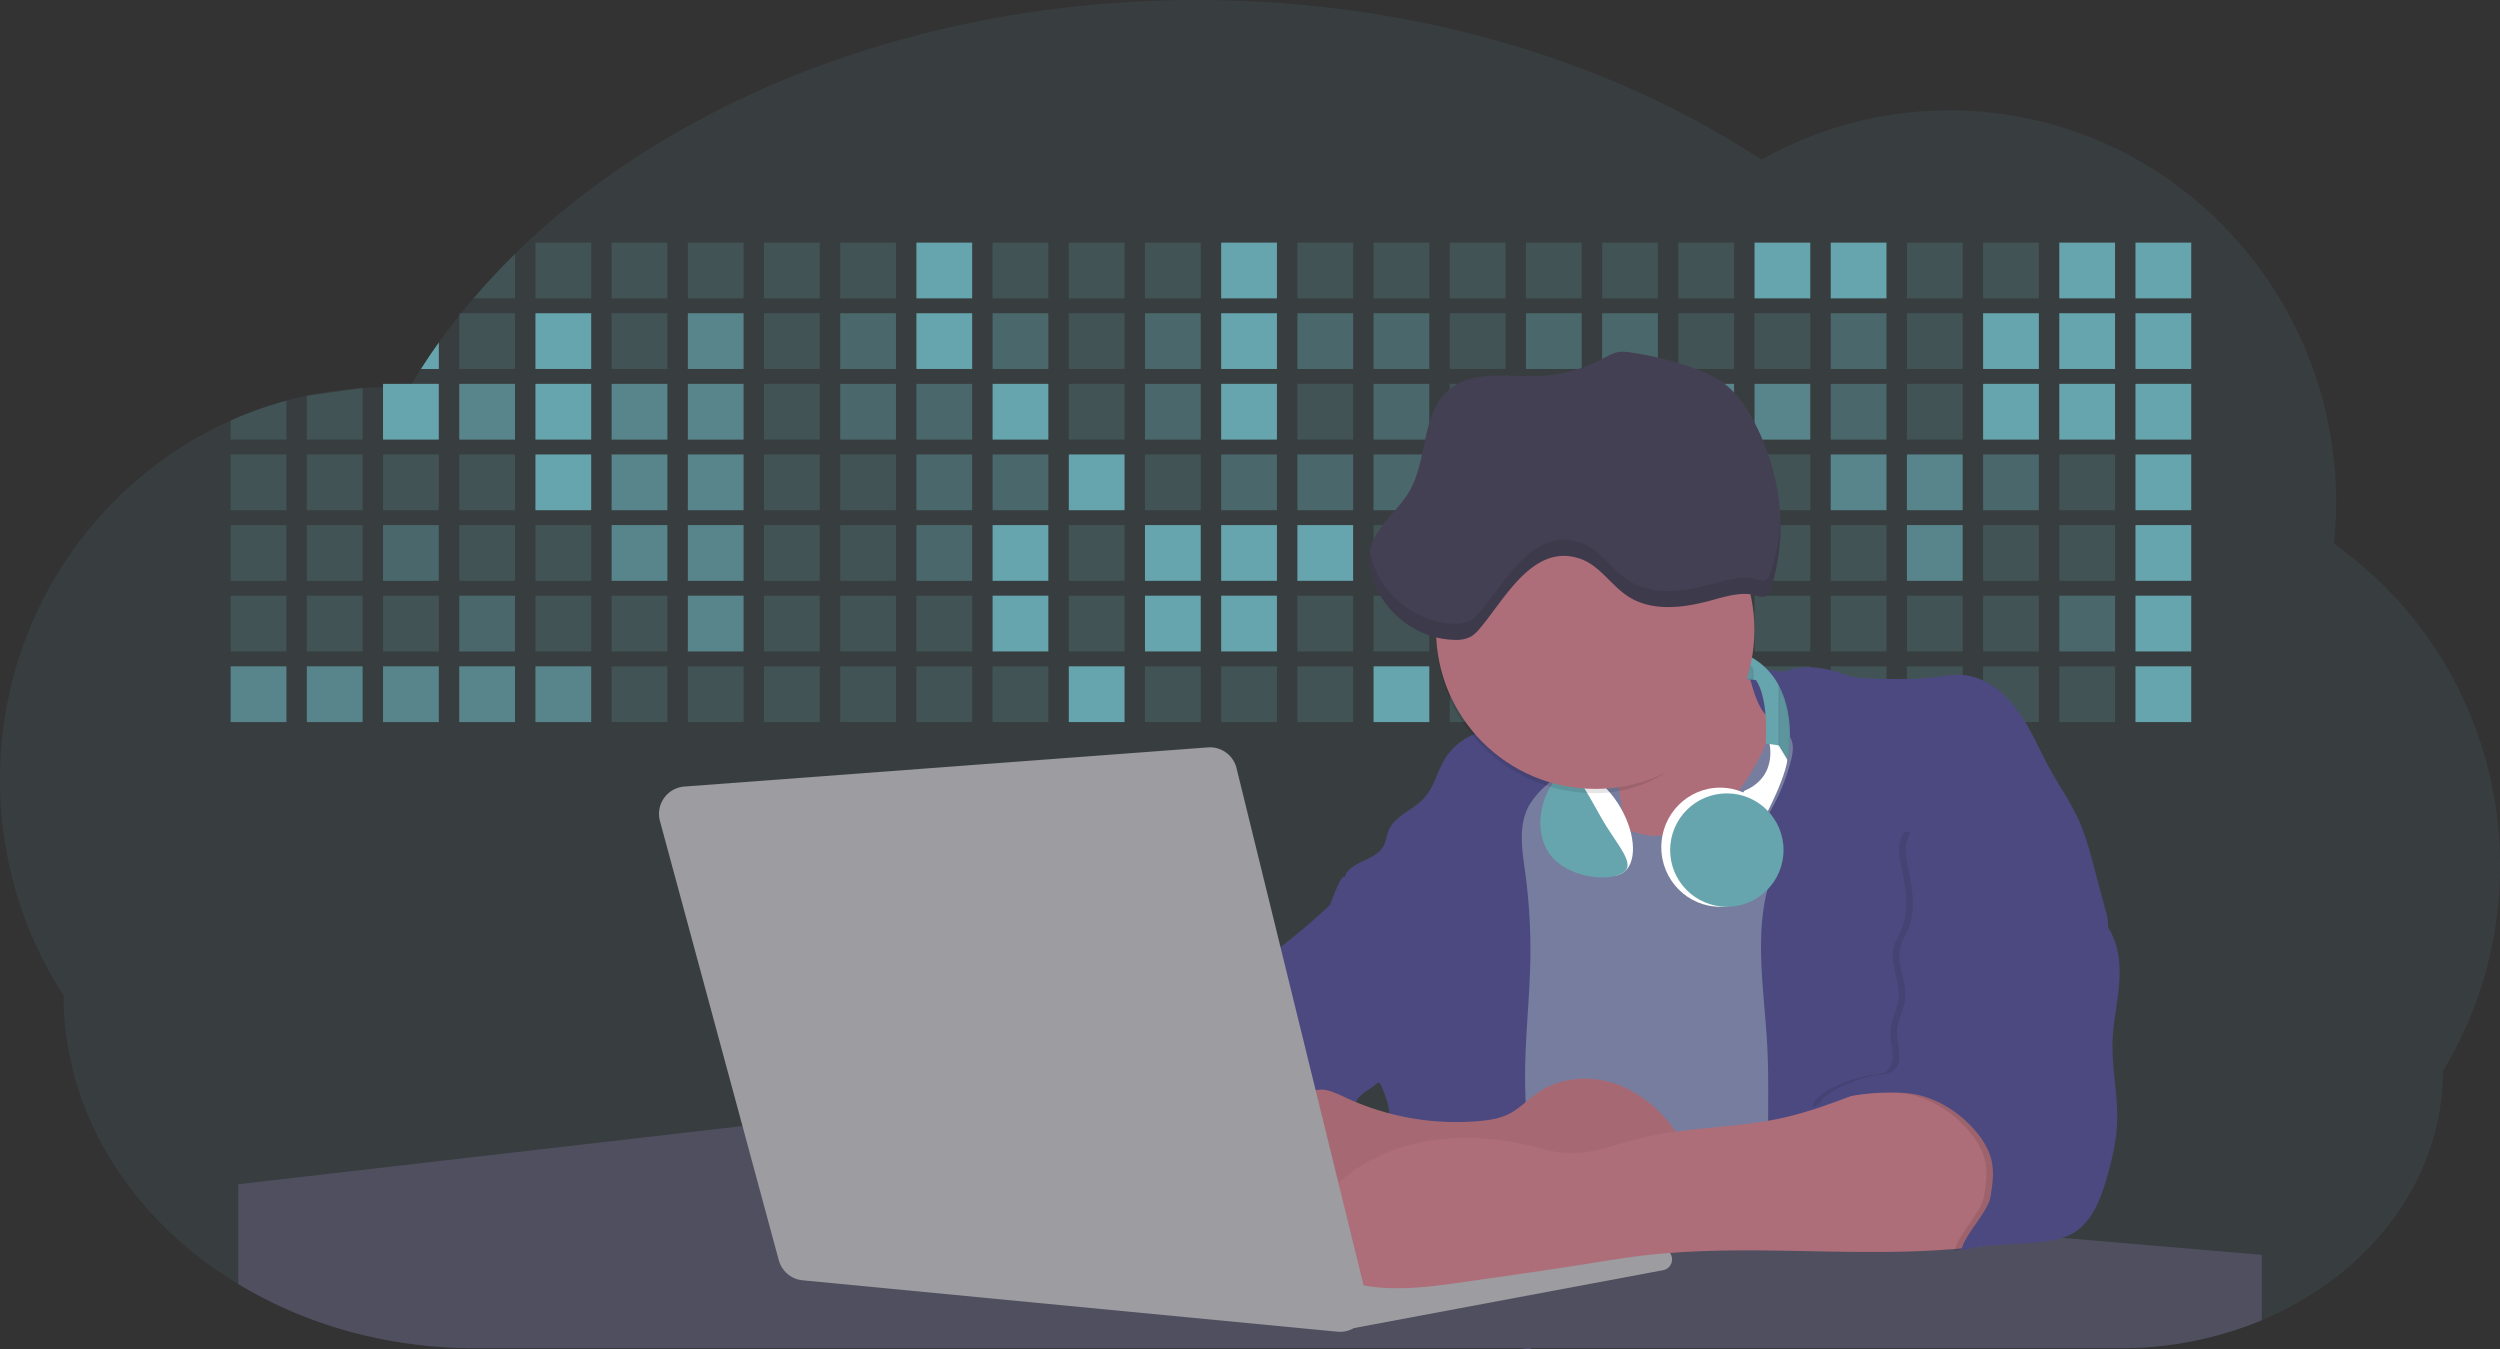 <svg id="aa7bae02-e79e-4d6b-a496-aba15f39787c" data-name="Layer 1" xmlns="http://www.w3.org/2000/svg" width="1144" height="617.32" viewBox="0 0 1144 617.32"><rect x="0" y="0" width="1144" height="617.32" fill="#333333" stroke="none"/><title>developer activity</title><path d="M1172,537.57a181.92,181.92,0,0,1-6.85,49.6,180.06,180.06,0,0,1-19.27,44.28c0,50.1-33.82,93.4-82.91,114a167.3,167.3,0,0,1-64.73,12.8H245.17c-40.25,0-77.55-10.86-108.14-29.36A185.76,185.76,0,0,1,112.2,711c-34-29.22-55.08-69.6-55.08-114.2A180.5,180.5,0,0,1,28,498.08c0-73.36,43.39-136.44,105.55-164.29a174.52,174.52,0,0,1,25.51-9.12q4.63-1.26,9.36-2.26a175.39,175.39,0,0,1,25.51-3.5q4.65-.29,9.35-.33H205c3.46,0,6.89.12,10.3.32l1.12-1.9q2.06-3.44,4.22-6.81,3.9-6.14,8.18-12.1,4.48-6.29,9.35-12.38l.83-1q2.76-3.44,5.64-6.8,9-10.49,19-20.35c72.11-70.68,185.08-116.18,312.08-116.18,98.82,0,189.15,27.55,258.34,73.07A174.18,174.18,0,0,1,920,191.86c97.74,0,177,80.37,177,179.51a184.9,184.9,0,0,1-1,18.78A180,180,0,0,1,1172,537.57Z" transform="translate(-28 -141.34)" fill="#66a5ad" opacity="0.1"/><path d="M263.66,257.52v20.35h-19Q253.59,267.39,263.66,257.52Z" transform="translate(-28 -141.34)" fill="#66a5ad" opacity="0.2"/><rect x="245.02" y="111.02" width="25.51" height="25.51" fill="#66a5ad" opacity="0.2"/><rect x="279.88" y="111.02" width="25.51" height="25.51" fill="#66a5ad" opacity="0.2"/><rect x="314.75" y="111.02" width="25.51" height="25.51" fill="#66a5ad" opacity="0.2"/><rect x="349.61" y="111.02" width="25.51" height="25.51" fill="#66a5ad" opacity="0.2"/><rect x="384.48" y="111.02" width="25.51" height="25.51" fill="#66a5ad" opacity="0.2"/><rect x="419.35" y="111.02" width="25.51" height="25.51" fill="#66a5ad"/><rect x="454.21" y="111.02" width="25.51" height="25.51" fill="#66a5ad" opacity="0.2"/><rect x="489.08" y="111.02" width="25.51" height="25.51" fill="#66a5ad" opacity="0.2"/><rect x="523.94" y="111.02" width="25.51" height="25.51" fill="#66a5ad" opacity="0.2"/><rect x="558.81" y="111.02" width="25.51" height="25.51" fill="#66a5ad"/><rect x="593.68" y="111.02" width="25.51" height="25.51" fill="#66a5ad" opacity="0.2"/><rect x="628.54" y="111.02" width="25.51" height="25.51" fill="#66a5ad" opacity="0.2"/><rect x="663.41" y="111.02" width="25.51" height="25.51" fill="#66a5ad" opacity="0.2"/><rect x="698.28" y="111.02" width="25.51" height="25.51" fill="#66a5ad" opacity="0.2"/><rect x="733.14" y="111.02" width="25.51" height="25.51" fill="#66a5ad" opacity="0.2"/><rect x="768.01" y="111.02" width="25.51" height="25.51" fill="#66a5ad" opacity="0.2"/><rect x="802.87" y="111.02" width="25.51" height="25.51" fill="#66a5ad"/><rect x="837.74" y="111.02" width="25.51" height="25.51" fill="#66a5ad"/><rect x="872.61" y="111.02" width="25.51" height="25.51" fill="#66a5ad" opacity="0.2"/><rect x="907.47" y="111.02" width="25.51" height="25.51" fill="#66a5ad" opacity="0.2"/><rect x="942.34" y="111.02" width="25.51" height="25.51" fill="#66a5ad"/><rect x="977.2" y="111.02" width="25.51" height="25.51" fill="#66a5ad"/><path d="M228.8,298.08v12.1h-8.18Q224.52,304,228.8,298.08Z" transform="translate(-28 -141.34)" fill="#66a5ad"/><rect x="210.15" y="143.33" width="25.51" height="25.51" fill="#66a5ad" opacity="0.2"/><rect x="245.02" y="143.33" width="25.51" height="25.51" fill="#66a5ad"/><rect x="279.88" y="143.33" width="25.51" height="25.51" fill="#66a5ad" opacity="0.2"/><rect x="314.75" y="143.33" width="25.51" height="25.51" fill="#66a5ad" opacity="0.7"/><rect x="349.61" y="143.33" width="25.51" height="25.51" fill="#66a5ad" opacity="0.2"/><rect x="384.48" y="143.33" width="25.51" height="25.51" fill="#66a5ad" opacity="0.4"/><rect x="419.35" y="143.33" width="25.51" height="25.51" fill="#66a5ad"/><rect x="454.21" y="143.33" width="25.51" height="25.51" fill="#66a5ad" opacity="0.4"/><rect x="489.08" y="143.33" width="25.51" height="25.51" fill="#66a5ad" opacity="0.2"/><rect x="523.94" y="143.33" width="25.51" height="25.51" fill="#66a5ad" opacity="0.4"/><rect x="558.81" y="143.33" width="25.51" height="25.51" fill="#66a5ad"/><rect x="593.68" y="143.33" width="25.51" height="25.51" fill="#66a5ad" opacity="0.4"/><rect x="628.54" y="143.33" width="25.51" height="25.51" fill="#66a5ad" opacity="0.4"/><rect x="663.41" y="143.33" width="25.51" height="25.51" fill="#66a5ad" opacity="0.2"/><rect x="698.28" y="143.33" width="25.51" height="25.51" fill="#66a5ad" opacity="0.4"/><rect x="733.14" y="143.33" width="25.51" height="25.51" fill="#66a5ad" opacity="0.4"/><rect x="768.01" y="143.33" width="25.51" height="25.51" fill="#66a5ad" opacity="0.2"/><rect x="802.87" y="143.33" width="25.51" height="25.51" fill="#66a5ad" opacity="0.2"/><rect x="837.74" y="143.33" width="25.51" height="25.51" fill="#66a5ad" opacity="0.4"/><rect x="872.61" y="143.33" width="25.51" height="25.51" fill="#66a5ad" opacity="0.2"/><rect x="907.47" y="143.33" width="25.51" height="25.51" fill="#66a5ad"/><rect x="942.34" y="143.33" width="25.51" height="25.51" fill="#66a5ad"/><rect x="977.2" y="143.33" width="25.51" height="25.51" fill="#66a5ad"/><path d="M159.06,324.67V342.5H133.55v-8.71A174.52,174.52,0,0,1,159.06,324.67Z" transform="translate(-28 -141.34)" fill="#66a5ad" opacity="0.2"/><polygon points="165.93 177.57 165.93 201.16 140.42 201.16 140.42 181.07 165.93 177.57" fill="#66a5ad" opacity="0.2"/><rect x="175.28" y="175.65" width="25.51" height="25.51" fill="#66a5ad"/><rect x="210.15" y="175.65" width="25.51" height="25.51" fill="#66a5ad" opacity="0.7"/><rect x="245.02" y="175.65" width="25.51" height="25.51" fill="#66a5ad"/><rect x="279.88" y="175.65" width="25.51" height="25.51" fill="#66a5ad" opacity="0.7"/><rect x="314.75" y="175.65" width="25.51" height="25.51" fill="#66a5ad" opacity="0.7"/><rect x="349.61" y="175.65" width="25.51" height="25.51" fill="#66a5ad" opacity="0.2"/><rect x="384.48" y="175.65" width="25.51" height="25.51" fill="#66a5ad" opacity="0.4"/><rect x="419.35" y="175.65" width="25.51" height="25.51" fill="#66a5ad" opacity="0.4"/><rect x="454.21" y="175.65" width="25.51" height="25.51" fill="#66a5ad"/><rect x="489.08" y="175.65" width="25.51" height="25.51" fill="#66a5ad" opacity="0.2"/><rect x="523.94" y="175.65" width="25.51" height="25.51" fill="#66a5ad" opacity="0.4"/><rect x="558.81" y="175.65" width="25.51" height="25.51" fill="#66a5ad"/><rect x="593.68" y="175.65" width="25.51" height="25.51" fill="#66a5ad" opacity="0.2"/><rect x="628.54" y="175.65" width="25.51" height="25.51" fill="#66a5ad" opacity="0.4"/><rect x="663.41" y="175.65" width="25.51" height="25.51" fill="#66a5ad" opacity="0.2"/><rect x="698.28" y="175.65" width="25.51" height="25.51" fill="#66a5ad"/><rect x="733.14" y="175.65" width="25.51" height="25.51" fill="#66a5ad" opacity="0.2"/><rect x="768.01" y="175.65" width="25.51" height="25.51" fill="#66a5ad" opacity="0.7"/><rect x="802.87" y="175.65" width="25.51" height="25.51" fill="#66a5ad" opacity="0.7"/><rect x="837.74" y="175.65" width="25.51" height="25.51" fill="#66a5ad" opacity="0.4"/><rect x="872.61" y="175.65" width="25.51" height="25.51" fill="#66a5ad" opacity="0.2"/><rect x="907.47" y="175.65" width="25.51" height="25.51" fill="#66a5ad"/><rect x="942.34" y="175.65" width="25.51" height="25.51" fill="#66a5ad"/><rect x="977.2" y="175.65" width="25.51" height="25.51" fill="#66a5ad"/><rect x="105.55" y="207.96" width="25.51" height="25.51" fill="#66a5ad" opacity="0.2"/><rect x="140.42" y="207.96" width="25.51" height="25.51" fill="#66a5ad" opacity="0.2"/><rect x="175.28" y="207.96" width="25.51" height="25.51" fill="#66a5ad" opacity="0.2"/><rect x="210.15" y="207.96" width="25.51" height="25.51" fill="#66a5ad" opacity="0.2"/><rect x="245.02" y="207.96" width="25.51" height="25.51" fill="#66a5ad"/><rect x="279.88" y="207.96" width="25.51" height="25.51" fill="#66a5ad" opacity="0.7"/><rect x="314.75" y="207.96" width="25.51" height="25.51" fill="#66a5ad" opacity="0.7"/><rect x="349.61" y="207.96" width="25.51" height="25.51" fill="#66a5ad" opacity="0.2"/><rect x="384.48" y="207.96" width="25.51" height="25.51" fill="#66a5ad" opacity="0.2"/><rect x="419.35" y="207.96" width="25.51" height="25.51" fill="#66a5ad" opacity="0.4"/><rect x="454.21" y="207.96" width="25.51" height="25.51" fill="#66a5ad" opacity="0.4"/><rect x="489.08" y="207.96" width="25.51" height="25.51" fill="#66a5ad"/><rect x="523.94" y="207.96" width="25.51" height="25.51" fill="#66a5ad" opacity="0.2"/><rect x="558.81" y="207.96" width="25.51" height="25.51" fill="#66a5ad" opacity="0.4"/><rect x="593.68" y="207.96" width="25.51" height="25.51" fill="#66a5ad" opacity="0.4"/><rect x="628.54" y="207.96" width="25.51" height="25.51" fill="#66a5ad" opacity="0.4"/><rect x="663.41" y="207.96" width="25.51" height="25.51" fill="#66a5ad" opacity="0.4"/><rect x="698.28" y="207.96" width="25.51" height="25.51" fill="#66a5ad" opacity="0.2"/><rect x="733.14" y="207.96" width="25.51" height="25.51" fill="#66a5ad" opacity="0.2"/><rect x="768.01" y="207.96" width="25.51" height="25.51" fill="#66a5ad" opacity="0.2"/><rect x="802.87" y="207.96" width="25.51" height="25.51" fill="#66a5ad" opacity="0.2"/><rect x="837.74" y="207.96" width="25.51" height="25.51" fill="#66a5ad" opacity="0.7"/><rect x="872.61" y="207.96" width="25.51" height="25.51" fill="#66a5ad" opacity="0.7"/><rect x="907.47" y="207.96" width="25.51" height="25.51" fill="#66a5ad" opacity="0.4"/><rect x="942.34" y="207.96" width="25.51" height="25.51" fill="#66a5ad" opacity="0.2"/><rect x="977.2" y="207.96" width="25.51" height="25.51" fill="#66a5ad"/><rect x="105.55" y="240.28" width="25.51" height="25.51" fill="#66a5ad" opacity="0.2"/><rect x="140.42" y="240.28" width="25.51" height="25.51" fill="#66a5ad" opacity="0.2"/><rect x="175.28" y="240.28" width="25.51" height="25.51" fill="#66a5ad" opacity="0.4"/><rect x="210.15" y="240.28" width="25.51" height="25.51" fill="#66a5ad" opacity="0.2"/><rect x="245.02" y="240.28" width="25.51" height="25.51" fill="#66a5ad" opacity="0.2"/><rect x="279.88" y="240.28" width="25.51" height="25.51" fill="#66a5ad" opacity="0.7"/><rect x="314.75" y="240.28" width="25.51" height="25.51" fill="#66a5ad" opacity="0.7"/><rect x="349.61" y="240.28" width="25.51" height="25.51" fill="#66a5ad" opacity="0.2"/><rect x="384.48" y="240.28" width="25.51" height="25.51" fill="#66a5ad" opacity="0.2"/><rect x="419.35" y="240.28" width="25.51" height="25.51" fill="#66a5ad" opacity="0.4"/><rect x="454.21" y="240.28" width="25.51" height="25.51" fill="#66a5ad"/><rect x="489.08" y="240.28" width="25.51" height="25.51" fill="#66a5ad" opacity="0.2"/><rect x="523.94" y="240.28" width="25.51" height="25.51" fill="#66a5ad"/><rect x="558.81" y="240.28" width="25.51" height="25.51" fill="#66a5ad"/><rect x="593.68" y="240.28" width="25.51" height="25.51" fill="#66a5ad"/><rect x="628.54" y="240.28" width="25.51" height="25.51" fill="#66a5ad" opacity="0.2"/><rect x="663.41" y="240.28" width="25.51" height="25.51" fill="#66a5ad"/><rect x="698.28" y="240.28" width="25.51" height="25.51" fill="#66a5ad" opacity="0.2"/><rect x="733.14" y="240.28" width="25.51" height="25.51" fill="#66a5ad" opacity="0.2"/><rect x="768.01" y="240.28" width="25.51" height="25.51" fill="#66a5ad" opacity="0.2"/><rect x="802.87" y="240.28" width="25.51" height="25.51" fill="#66a5ad" opacity="0.2"/><rect x="837.74" y="240.28" width="25.51" height="25.51" fill="#66a5ad" opacity="0.2"/><rect x="872.61" y="240.28" width="25.51" height="25.51" fill="#66a5ad" opacity="0.7"/><rect x="907.47" y="240.28" width="25.51" height="25.51" fill="#66a5ad" opacity="0.2"/><rect x="942.34" y="240.28" width="25.51" height="25.51" fill="#66a5ad" opacity="0.2"/><rect x="977.2" y="240.28" width="25.51" height="25.51" fill="#66a5ad"/><rect x="105.55" y="272.59" width="25.51" height="25.51" fill="#66a5ad" opacity="0.2"/><rect x="140.42" y="272.59" width="25.51" height="25.51" fill="#66a5ad" opacity="0.2"/><rect x="175.28" y="272.59" width="25.51" height="25.51" fill="#66a5ad" opacity="0.2"/><rect x="210.15" y="272.59" width="25.51" height="25.51" fill="#66a5ad" opacity="0.4"/><rect x="245.02" y="272.59" width="25.51" height="25.51" fill="#66a5ad" opacity="0.2"/><rect x="279.88" y="272.59" width="25.51" height="25.51" fill="#66a5ad" opacity="0.2"/><rect x="314.75" y="272.59" width="25.51" height="25.51" fill="#66a5ad" opacity="0.7"/><rect x="349.61" y="272.59" width="25.51" height="25.51" fill="#66a5ad" opacity="0.2"/><rect x="384.48" y="272.59" width="25.51" height="25.51" fill="#66a5ad" opacity="0.2"/><rect x="419.35" y="272.59" width="25.51" height="25.51" fill="#66a5ad" opacity="0.2"/><rect x="454.21" y="272.59" width="25.51" height="25.51" fill="#66a5ad"/><rect x="489.08" y="272.59" width="25.51" height="25.51" fill="#66a5ad" opacity="0.2"/><rect x="523.94" y="272.59" width="25.51" height="25.51" fill="#66a5ad"/><rect x="558.81" y="272.59" width="25.51" height="25.51" fill="#66a5ad"/><rect x="593.68" y="272.59" width="25.51" height="25.51" fill="#66a5ad" opacity="0.2"/><rect x="628.54" y="272.59" width="25.51" height="25.51" fill="#66a5ad" opacity="0.2"/><rect x="663.41" y="272.59" width="25.51" height="25.51" fill="#66a5ad" opacity="0.2"/><rect x="698.28" y="272.59" width="25.51" height="25.51" fill="#66a5ad" opacity="0.2"/><rect x="733.14" y="272.59" width="25.51" height="25.51" fill="#66a5ad" opacity="0.2"/><rect x="768.01" y="272.59" width="25.51" height="25.51" fill="#66a5ad" opacity="0.2"/><rect x="802.87" y="272.59" width="25.51" height="25.51" fill="#66a5ad" opacity="0.2"/><rect x="837.74" y="272.59" width="25.51" height="25.51" fill="#66a5ad" opacity="0.2"/><rect x="872.61" y="272.59" width="25.51" height="25.51" fill="#66a5ad" opacity="0.2"/><rect x="907.47" y="272.59" width="25.51" height="25.51" fill="#66a5ad" opacity="0.2"/><rect x="942.34" y="272.59" width="25.51" height="25.51" fill="#66a5ad" opacity="0.4"/><rect x="977.2" y="272.59" width="25.51" height="25.51" fill="#66a5ad"/><rect x="105.55" y="304.91" width="25.51" height="25.51" fill="#66a5ad" opacity="0.7"/><rect x="140.42" y="304.91" width="25.51" height="25.51" fill="#66a5ad" opacity="0.7"/><rect x="175.28" y="304.91" width="25.51" height="25.51" fill="#66a5ad" opacity="0.7"/><rect x="210.15" y="304.91" width="25.51" height="25.51" fill="#66a5ad" opacity="0.7"/><rect x="245.02" y="304.91" width="25.51" height="25.51" fill="#66a5ad" opacity="0.7"/><rect x="279.88" y="304.91" width="25.51" height="25.51" fill="#66a5ad" opacity="0.2"/><rect x="314.75" y="304.91" width="25.51" height="25.51" fill="#66a5ad" opacity="0.2"/><rect x="349.61" y="304.91" width="25.51" height="25.51" fill="#66a5ad" opacity="0.2"/><rect x="384.48" y="304.91" width="25.51" height="25.51" fill="#66a5ad" opacity="0.2"/><rect x="419.35" y="304.91" width="25.51" height="25.51" fill="#66a5ad" opacity="0.2"/><rect x="454.21" y="304.91" width="25.51" height="25.51" fill="#66a5ad" opacity="0.2"/><rect x="489.08" y="304.91" width="25.51" height="25.51" fill="#66a5ad"/><rect x="523.94" y="304.91" width="25.51" height="25.51" fill="#66a5ad" opacity="0.2"/><rect x="558.81" y="304.91" width="25.51" height="25.51" fill="#66a5ad" opacity="0.2"/><rect x="593.68" y="304.91" width="25.51" height="25.51" fill="#66a5ad" opacity="0.2"/><rect x="628.54" y="304.91" width="25.51" height="25.51" fill="#66a5ad"/><rect x="663.41" y="304.91" width="25.51" height="25.51" fill="#66a5ad" opacity="0.2"/><rect x="698.28" y="304.91" width="25.51" height="25.51" fill="#66a5ad" opacity="0.2"/><rect x="733.14" y="304.91" width="25.51" height="25.51" fill="#66a5ad" opacity="0.2"/><rect x="768.01" y="304.91" width="25.51" height="25.51" fill="#66a5ad" opacity="0.2"/><rect x="802.87" y="304.91" width="25.51" height="25.51" fill="#66a5ad" opacity="0.2"/><rect x="837.74" y="304.91" width="25.51" height="25.51" fill="#66a5ad" opacity="0.2"/><rect x="872.61" y="304.91" width="25.51" height="25.51" fill="#66a5ad" opacity="0.2"/><rect x="907.47" y="304.91" width="25.51" height="25.51" fill="#66a5ad" opacity="0.2"/><rect x="942.34" y="304.91" width="25.51" height="25.51" fill="#66a5ad" opacity="0.2"/><rect x="977.2" y="304.91" width="25.51" height="25.51" fill="#66a5ad"/><circle cx="734.52" cy="363.89" r="34.87" fill="#767d9f"/><path d="M760.71,460.87q5.22,22.78,8.86,45.9c.73,4.58,1.38,9.41-.28,13.74-1.39,3.61-4.22,6.43-6.44,9.59s-3.9,7.21-2.55,10.83,5.29,5.6,9.05,6.62c10.76,2.9,22.23.79,32.94-2.35a53.29,53.29,0,0,0,13.81-5.72c4.54-2.88,8.26-6.88,11.68-11,15.61-18.93,25.83-41.65,35.45-64.23a39.12,39.12,0,0,1-33.11-13.34c-3.94-4.63-6.83-11.08-4.61-16.74-6.51,3.57-14.24,3.81-21.25,6.25a75.49,75.49,0,0,0-12.5,6.15q-7.18,4.15-14.28,8.46C772.07,458.29,767,461.19,760.71,460.87Z" transform="translate(-28 -141.34)" fill="#ae6e79"/><path d="M833.64,487.05c-6.11,11.89-14.06,23.32-25.41,30.4s-26.63,9-38,2c-5.6-3.42-9.84-8.62-14.73-13s-11-8.13-17.57-7.56c-7.24.63-12.91,6.28-17.76,11.69-7.36,8.22-14.47,16.79-19.68,26.52-10,18.7-12.37,40.56-11.93,61.76s3.51,42.29,3.58,63.49c.1,26.08-4.32,51.95-8.79,77.64,41.1-5.06,82.25,6,123.44,10.19,26.36,2.71,52.92,2.65,79.42,2.58,4.66,0,9.62-.12,13.5-2.7a18.2,18.2,0,0,0,5.59-6.64c3.66-6.75,5.13-14.45,6.15-22.06,2.59-19.22,2.67-38.68,2.74-58.08.18-47,.35-94.17-5.62-140.8-1.47-11.47-3.35-23-7.75-33.73s-11.58-20.6-21.62-26.35c-6.45-3.7-21.4-10.14-29-6.41C841.67,460.15,837.73,479.09,833.64,487.05Z" transform="translate(-28 -141.34)" fill="#767d9f"/><path d="M836.68,619.77c-1.55-29-7.86-59.95,5.57-85.69,3.3-6.32-8.54-14.21-4.88-20.33a92.08,92.08,0,0,0,10.06-23.93c.76-2.89,1.37-5.95.65-8.85-1.33-5.29-6.56-8.44-11-11.66-4.9-3.56-7.42-14.41-9-20.28s12.57,1.2,18.26-.89c7.9-2.89,17.94-1.07,25.82,1.86,4.4,1.62,9.18,1.76,13.87,1.88,9.11.24,18.25.47,27.29-.65,4.06-.51,8.13-1.28,12.21-1.05,10.41.59,19.46,7.71,25.62,16.13s10.08,18.23,15.13,27.35c4.21,7.6,9.23,14.78,12.82,22.69,3.18,7,5.19,14.52,7.18,22l5.13,19.19a25.58,25.58,0,0,1,1.26,8.51c-.26,3.07-1.62,5.93-3,8.66A164.12,164.12,0,0,1,971,603.2c-10.79,13.23-23.89,25.16-30.3,41-2.5,6.17-3.89,12.73-5.16,19.27a707.94,707.94,0,0,0-10.9,79.15,174.2,174.2,0,0,0-36.52-12.21,177.61,177.61,0,0,0-19-3c-5.59-.58-12.8.52-18.12-1-8.9-2.53-9.88-17.58-11.23-25.46-2.16-12.55-2.59-25.32-2.67-38C837,648.53,837.45,634.14,836.68,619.77Z" transform="translate(-28 -141.34)" fill="#4c4981"/><path d="M641.23,565.54c4.21,24,8.85,48.07,18,70.62-.23.22-.46.42-.69.62-.81.69-1.65,1.34-2.53,2-2.05,1.44-4.3,2.66-6,4.54a8,8,0,0,0-1.5,2.45,5.48,5.48,0,0,0,0,4.47c-4.77,2.11-10.31,1.46-15.66,1.26-4.61-.17-9.08,0-12.78,2.53-5.14,3.54-6.69,10.34-7.52,16.52q-.46,3.38-.79,6.77-.32,3.15-.52,6.32a188.61,188.61,0,0,0-.19,21q.08,1.92.21,3.84c-16.34-.39-31.23-8.91-45.32-17.19-3.22-1.89-6.54-3.88-8.63-7A15.8,15.8,0,0,1,555,674c0-.51.09-1,.16-1.52a41.58,41.58,0,0,1,2.29-8.68,107.2,107.2,0,0,1,19.19-32.65c3.58-4.18,7.61-8.27,9.28-13.52.73-2.29,1-4.72,1.74-7,3.32-9.88,15.3-14.55,19.4-24.14,1-2.29,1.46-4.8,2.7-7a17.63,17.63,0,0,1,4.25-4.75c.73-.61,1.49-1.2,2.24-1.79q10.54-8.26,20.31-17.45,1.82-1.71,3.6-3.46A59.48,59.48,0,0,0,641.23,565.54Z" transform="translate(-28 -141.34)" fill="#4c4981"/><path d="M742,494.56c-1.44,1.52-3,2.95-4.53,4.37l-.41.37-1.62,1.5a39,39,0,0,0-7.55,8.79l-.17.28c-5.1,9.13-3.21,20.37-1.79,30.74a261.55,261.55,0,0,1,2.37,39c-.26,18-2.38,35.88-2.42,53.86,0,4.08.09,8.15.27,12.23.29,6.63.79,13.25,1.39,19.87.65,7.26,1.43,14.51,2.16,21.76.58,5.61,1.13,11.21,1.59,16.81.23,2.9.45,5.79.63,8.69.21,3.4.38,6.81.48,10.21h0c.07,2.16.11,4.31.11,6.47,0,1.23,0,2.45,0,3.67q0,3.51-.19,7-.2,4.49-.61,9c-.31,3.27-.86,6.84-3.16,9.14-.14.14-.29.27-.44.4l-3.24-.4a332.72,332.72,0,0,0-67.3-1.2c.49-3.38.94-6.75,1.38-10.14.2-1.6.4-3.21.59-4.82q.33-2.76.63-5.52c.23-2,.44-4,.64-6q.78-7.73,1.37-15.47.87-11.29,1.32-22.62.22-5.41.34-10.83.17-6.72.16-13.45,0-6.54-.11-13.1c0-1.44-.06-2.88-.18-4.31a27.35,27.35,0,0,0-.53-3.83,49.87,49.87,0,0,0-3-8.48c-.22-.52-.43-1-.64-1.55-.12-.27-.23-.55-.34-.82,5.76-5.13,9.86-12,13.8-18.76,6.39-10.89,12.93-22.26,14-34.84s-5.18-26.71-17.2-30.55c-3.27-1-6.73-1.28-10.1-1.87-3.18-.56-9.81-1.83-13.49-4.11q-3,3.08-6,6.05a22.15,22.15,0,0,1,2.17-8.71l1.42.07a2.71,2.71,0,0,1-.16-1c0-1.07.74-2.28,2.32-3.62,4.71-4,12.12-4.89,15.09-10.3,1.24-2.25,1.45-4.93,2.45-7.29,2.87-6.73,11.11-9.21,16.07-14.59s6.2-13,10.21-19a28.62,28.62,0,0,1,12-10c.4-.19.81-.38,1.22-.55,8.3-3.55,18.16-4.36,26.76-4.34,3.34,0,12,.1,16.24,1.79a5.32,5.32,0,0,1,1.85,1.13C752.37,480.61,745.34,491,742,494.56Z" transform="translate(-28 -141.34)" fill="#4c4981"/><path d="M642.72,542.69a60.88,60.88,0,0,1,46.74,4.87c7.2,4,13.66,9.58,17.62,16.78,5.95,10.8,5.69,23.82,5.27,36.15-.21,6.17-.48,12.56-3.2,18.1C706,625,700.06,629.4,694,633a42.24,42.24,0,0,1-12.32,5.33c-6.72,1.46-13.7.22-20.47-1-7.36-1.36-15.26-3-20.37-8.48-3-3.18-4.64-7.31-6.26-11.35q-3.49-8.75-7-17.48c-4.05-10.11-5.42-18.52-.07-28.37,2.43-4.49,5.4-8.69,7.8-13.21C636.51,556.14,640.81,543.28,642.72,542.69Z" transform="translate(-28 -141.34)" fill="#4c4981"/><path d="M1063,715.56v29.9a167.3,167.3,0,0,1-64.73,12.8H728.58c-.14.14-.29.27-.44.4l-3.24-.4H245.17c-40.25,0-77.55-10.86-108.14-29.36V683.25l230.72-26.63.18,0L502.29,668l34.77,3,18.06,1.53,37.38,3.17,19.23,1.63,28,2.38,3.94.33,20.18,1.71L691.23,684l38.5,3.26,64.18,5.45,45.15,3.83,74.14,6.29,14.1,1.19,1.52.13,1.32.11,18.62,1.58,20.44,1.74,2.37.2Z" transform="translate(-28 -141.34)" fill="#504f60"/><polygon points="764 573.12 474.86 523.77 463.65 580.46 596.19 596.33 637 601.44 749.26 579.33 764 573.12" fill="#9c9ca1"/><path d="M642.33,739.94l144.86-27.23a5,5,0,0,1,5.94,4.93h0a5,5,0,0,1-4.09,4.93L647.57,749.06Z" transform="translate(-28 -141.34)" fill="#9c9ca1"/><path d="M705.17,654.31c4.51-.42,9.08-1.13,13.14-3.13,5-2.49,8.89-6.78,13.52-9.94,10.18-7,23.8-7.94,35.47-3.92s21.41,12.63,28.23,22.91c4.53,6.85,7.93,15.59,4.73,23.15a30.51,30.51,0,0,1-4.12,6.44l-8.34,10.9a29,29,0,0,1-5.66,6.09c-3.12,2.27-7,3.2-10.82,3.76-10.15,1.48-20.48.64-30.71,1.32-17.57,1.17-34.73,6.83-52.34,6.64-10.12-.11-20.11-2.15-30-4.19l-43.77-9c-7.62-1.56-16.23-3.84-19.82-10.75-1.61-3.11-1.91-6.71-2.1-10.21-.52-9.64,0-20.36,6.68-27.31,6.28-6.52,16.21-8.58,23.71-13.4,9.18-5.91,12.21-4,21.89.44A120,120,0,0,0,705.17,654.31Z" transform="translate(-28 -141.34)" fill="#ae6e79"/><path d="M705.17,654.31c4.51-.42,9.08-1.13,13.14-3.13,5-2.49,8.89-6.78,13.52-9.94,10.18-7,23.8-7.94,35.47-3.92s21.41,12.63,28.23,22.91c4.53,6.85,7.93,15.59,4.73,23.15a30.51,30.51,0,0,1-4.12,6.44l-8.34,10.9a29,29,0,0,1-5.66,6.09c-3.12,2.27-7,3.2-10.82,3.76-10.15,1.48-20.48.64-30.71,1.32-17.57,1.17-34.73,6.83-52.34,6.64-10.12-.11-20.11-2.15-30-4.19l-43.77-9c-7.62-1.56-16.23-3.84-19.82-10.75-1.61-3.11-1.91-6.71-2.1-10.21-.52-9.64,0-20.36,6.68-27.31,6.28-6.52,16.21-8.58,23.71-13.4,9.18-5.91,12.21-4,21.89.44A120,120,0,0,0,705.17,654.31Z" transform="translate(-28 -141.34)" opacity="0.05"/><path d="M880.94,640.6c-12.28,4.75-24.63,9.52-37.49,12.35-21.56,4.75-44.12,4-65.51,9.43-11.3,2.88-22.53,7.52-34.14,6.58-5.19-.42-10.2-2-15.25-3.2-28.37-7-60.62-4.73-83.66,13.27-7.88,6.15-14.33,13.82-20.18,22a14.7,14.7,0,0,0,5.91,21.88A86.62,86.62,0,0,0,659,730.48c13.13,1.16,26.32-.7,39.38-2.56,19.38-2.75,38.77-5.51,58.1-8.6,6.94-1.11,13.88-2.26,20.86-3.14,50.23-6.35,101.37,1.37,151.73-3.93,5.09-.54,10.27-1.24,14.9-3.41,11.72-5.5,17.52-20,15.1-32.74s-11.76-23.33-23-29.83c-9.42-5.47-19.58-7.68-30.07-10C896.26,634,890.32,637,880.94,640.6Z" transform="translate(-28 -141.34)" fill="#ae6e79"/><path d="M988.67,564.44c5.54,7.26,6.72,17,6.12,26.09s-2.76,18.08-3.08,27.21c-.44,12.52,2.58,25,2.07,37.48-.36,8.73-2.43,17.29-4.88,25.67-2.89,9.89-7.07,20.52-16.2,25.27-12.12,6.31-37.54,2.76-50.29,7.7,1.16-7.23,12.28-17.7,13.44-24.93.8-5,1.61-10.14.75-15.15-1.1-6.39-4.85-12.06-9.3-16.78-7.08-7.51-16.32-13.16-26.47-15s-35-.33-43.12,6.08c-1-6.62,17.6-13,24.14-14.43,3.26-.73,7-.32,9.61-2.39,5-3.92,1.37-11.73,1.61-18,.19-5,3.11-9.58,3.7-14.58,1-8-4.22-16.15-2.17-24,.76-2.9,2.45-5.45,3.62-8.21,3.56-8.45,2-18.09.1-27.07-1.18-5.64-2.33-12,.81-16.81,2.91-4.49,11.17,11.5,16.46,10.76,17.47-2.45,33.28-15.4,47.39-4.8,7.19,5.4,8.13,11,11,18.71C976.77,554.6,984,558.36,988.67,564.44Z" transform="translate(-28 -141.34)" opacity="0.1"/><path d="M991.67,564.44c5.54,7.26,6.72,17,6.12,26.09s-2.76,18.08-3.08,27.21c-.44,12.52,2.58,25,2.07,37.48-.36,8.73-2.43,17.29-4.88,25.67-2.89,9.89-7.07,20.52-16.2,25.27-12.12,6.31-37.54,2.76-50.29,7.7,1.16-7.23,12.28-17.7,13.44-24.93.8-5,1.61-10.14.75-15.15-1.1-6.39-4.85-12.06-9.3-16.78-7.08-7.51-16.32-13.16-26.47-15s-35-.33-43.12,6.08c-1-6.62,17.6-13,24.14-14.43,3.26-.73,7-.32,9.61-2.39,5-3.92,1.37-11.73,1.61-18,.19-5,3.11-9.58,3.7-14.58,1-8-4.22-16.15-2.17-24,.76-2.9,2.45-5.45,3.62-8.21,3.56-8.45,2-18.09.1-27.07-1.18-5.64-2.33-12,.81-16.81,2.91-4.49,8.6-6.19,13.89-6.94a68.42,68.42,0,0,1,50,12.9c7.19,5.4,8.13,11,11,18.71C979.77,554.6,987,558.36,991.67,564.44Z" transform="translate(-28 -141.34)" fill="#4c4981"/><path d="M330,517.06,384.37,718a12.55,12.55,0,0,0,10.91,9.21L640,750.72a12.54,12.54,0,0,0,13.38-15.48L593.84,492.86a12.54,12.54,0,0,0-13.12-9.51L341.13,501.27A12.54,12.54,0,0,0,330,517.06Z" transform="translate(-28 -141.34)" fill="#9c9ca1"/><ellipse cx="787.11" cy="387.68" rx="26.9" ry="27.25" fill="#fff"/><path d="M837.2,479.31s5.67,16.86-11.06,23.95L824,507l10.48,10.34S847.4,493.77,846,485.4C846,485.4,844,476.9,837.2,479.31Z" transform="translate(-28 -141.34)" fill="#fff"/><circle cx="790.2" cy="388.99" r="25.94" fill="#66a5ad"/><path d="M846.13,489.23l-4.12-6.8-6-.85c1.28-22.39-4.53-29.06-4.53-29.06l-1.35-.13-5.88-.57-11.06-11.48v-3.26c15.54,1.85,24.13,9.23,28.77,17.88C850.16,470.14,846.13,489.23,846.13,489.23Z" transform="translate(-28 -141.34)" fill="#66a5ad"/><path d="M830.18,448.27v4.12l-5.88-.57-11.06-11.48S830.35,444.17,830.18,448.27Z" transform="translate(-28 -141.34)" stroke="#4c4981" stroke-miterlimit="10" opacity="0.1"/><path d="M846.13,489.23l-4.12-6.8V455C850.16,470.14,846.13,489.23,846.13,489.23Z" transform="translate(-28 -141.34)" stroke="#4c4981" stroke-miterlimit="10" opacity="0.1"/><ellipse cx="757.11" cy="518.2" rx="14.43" ry="26.32" transform="translate(-185.67 306.64) rotate(-30)" fill="#fff"/><path d="M761,516c7.27,12.59,16.19,21,9.29,25s-27,2-34.27-10.6-.67-30,6.23-34S753.72,503.38,761,516Z" transform="translate(-28 -141.34)" fill="#66a5ad"/><path d="M825.73,425.3c0,40.23-27.53,79-67.76,79a72.85,72.85,0,0,1,0-145.7C798.2,358.64,825.73,385.06,825.73,425.3Z" transform="translate(-28 -141.34)" opacity="0.1"/><circle cx="729.97" cy="288.15" r="72.85" fill="#ae6e79"/><path d="M751.57,397.21c8.67,3.19,13.8,12.15,21.58,17.14,11,7,25.32,5.19,37.88,1.73,7-1.91,14.32-4.24,21.21-2.12a6,6,0,0,0,3.23.46c1.5-.43,2.24-2.09,2.73-3.57,8.52-25.4,4.69-54.17-8.17-77.67-3.32-6.06-7.3-11.92-12.78-16.13-4.32-3.31-9.4-5.48-14.52-7.33a145,145,0,0,0-28.88-7.13,17.94,17.94,0,0,0-5.27-.17c-2.41.39-4.57,1.69-6.72,2.85A68.78,68.78,0,0,1,732,313.38c-14,.53-30-2.77-40.79,6.21-13,10.77-9.76,31.78-18.19,46.4-5.58,9.67-16.34,16.69-18.11,27.7a25.57,25.57,0,0,0,.63,10.07c4.12,16.94,20.52,30.06,38,30.37a14.42,14.42,0,0,0,7.76-1.59,17.55,17.55,0,0,0,4.09-3.89C716.84,415.09,729.94,389.25,751.57,397.21Z" transform="translate(-28 -141.34)" fill="#444053"/><path d="M838.2,403.48c-.49,1.48-1.23,3.14-2.73,3.57a6,6,0,0,1-3.23-.46c-6.89-2.12-14.25.21-21.2,2.12-12.57,3.46-26.92,5.31-37.88-1.73-7.79-5-12.91-14-21.59-17.14-21.63-8-34.73,17.88-46.21,31.44a17.55,17.55,0,0,1-4.09,3.89,14.42,14.42,0,0,1-7.76,1.59c-17.42-.31-33.83-13.43-38-30.37-.23-1-.43-2-.58-3,0,.09,0,.17-.05.26a25.57,25.57,0,0,0,.63,10.07c4.12,16.94,20.53,30.06,38,30.37a14.42,14.42,0,0,0,7.76-1.59,17.55,17.55,0,0,0,4.09-3.89c11.48-13.56,24.58-39.4,46.21-31.44,8.68,3.19,13.8,12.15,21.59,17.14,11,7,25.31,5.19,37.88,1.73,7-1.91,14.31-4.24,21.2-2.12a6,6,0,0,0,3.23.46c1.5-.43,2.24-2.09,2.73-3.57a90.29,90.29,0,0,0,4.48-32.26A88.8,88.8,0,0,1,838.2,403.48Z" transform="translate(-28 -141.34)" opacity="0.1"/></svg>